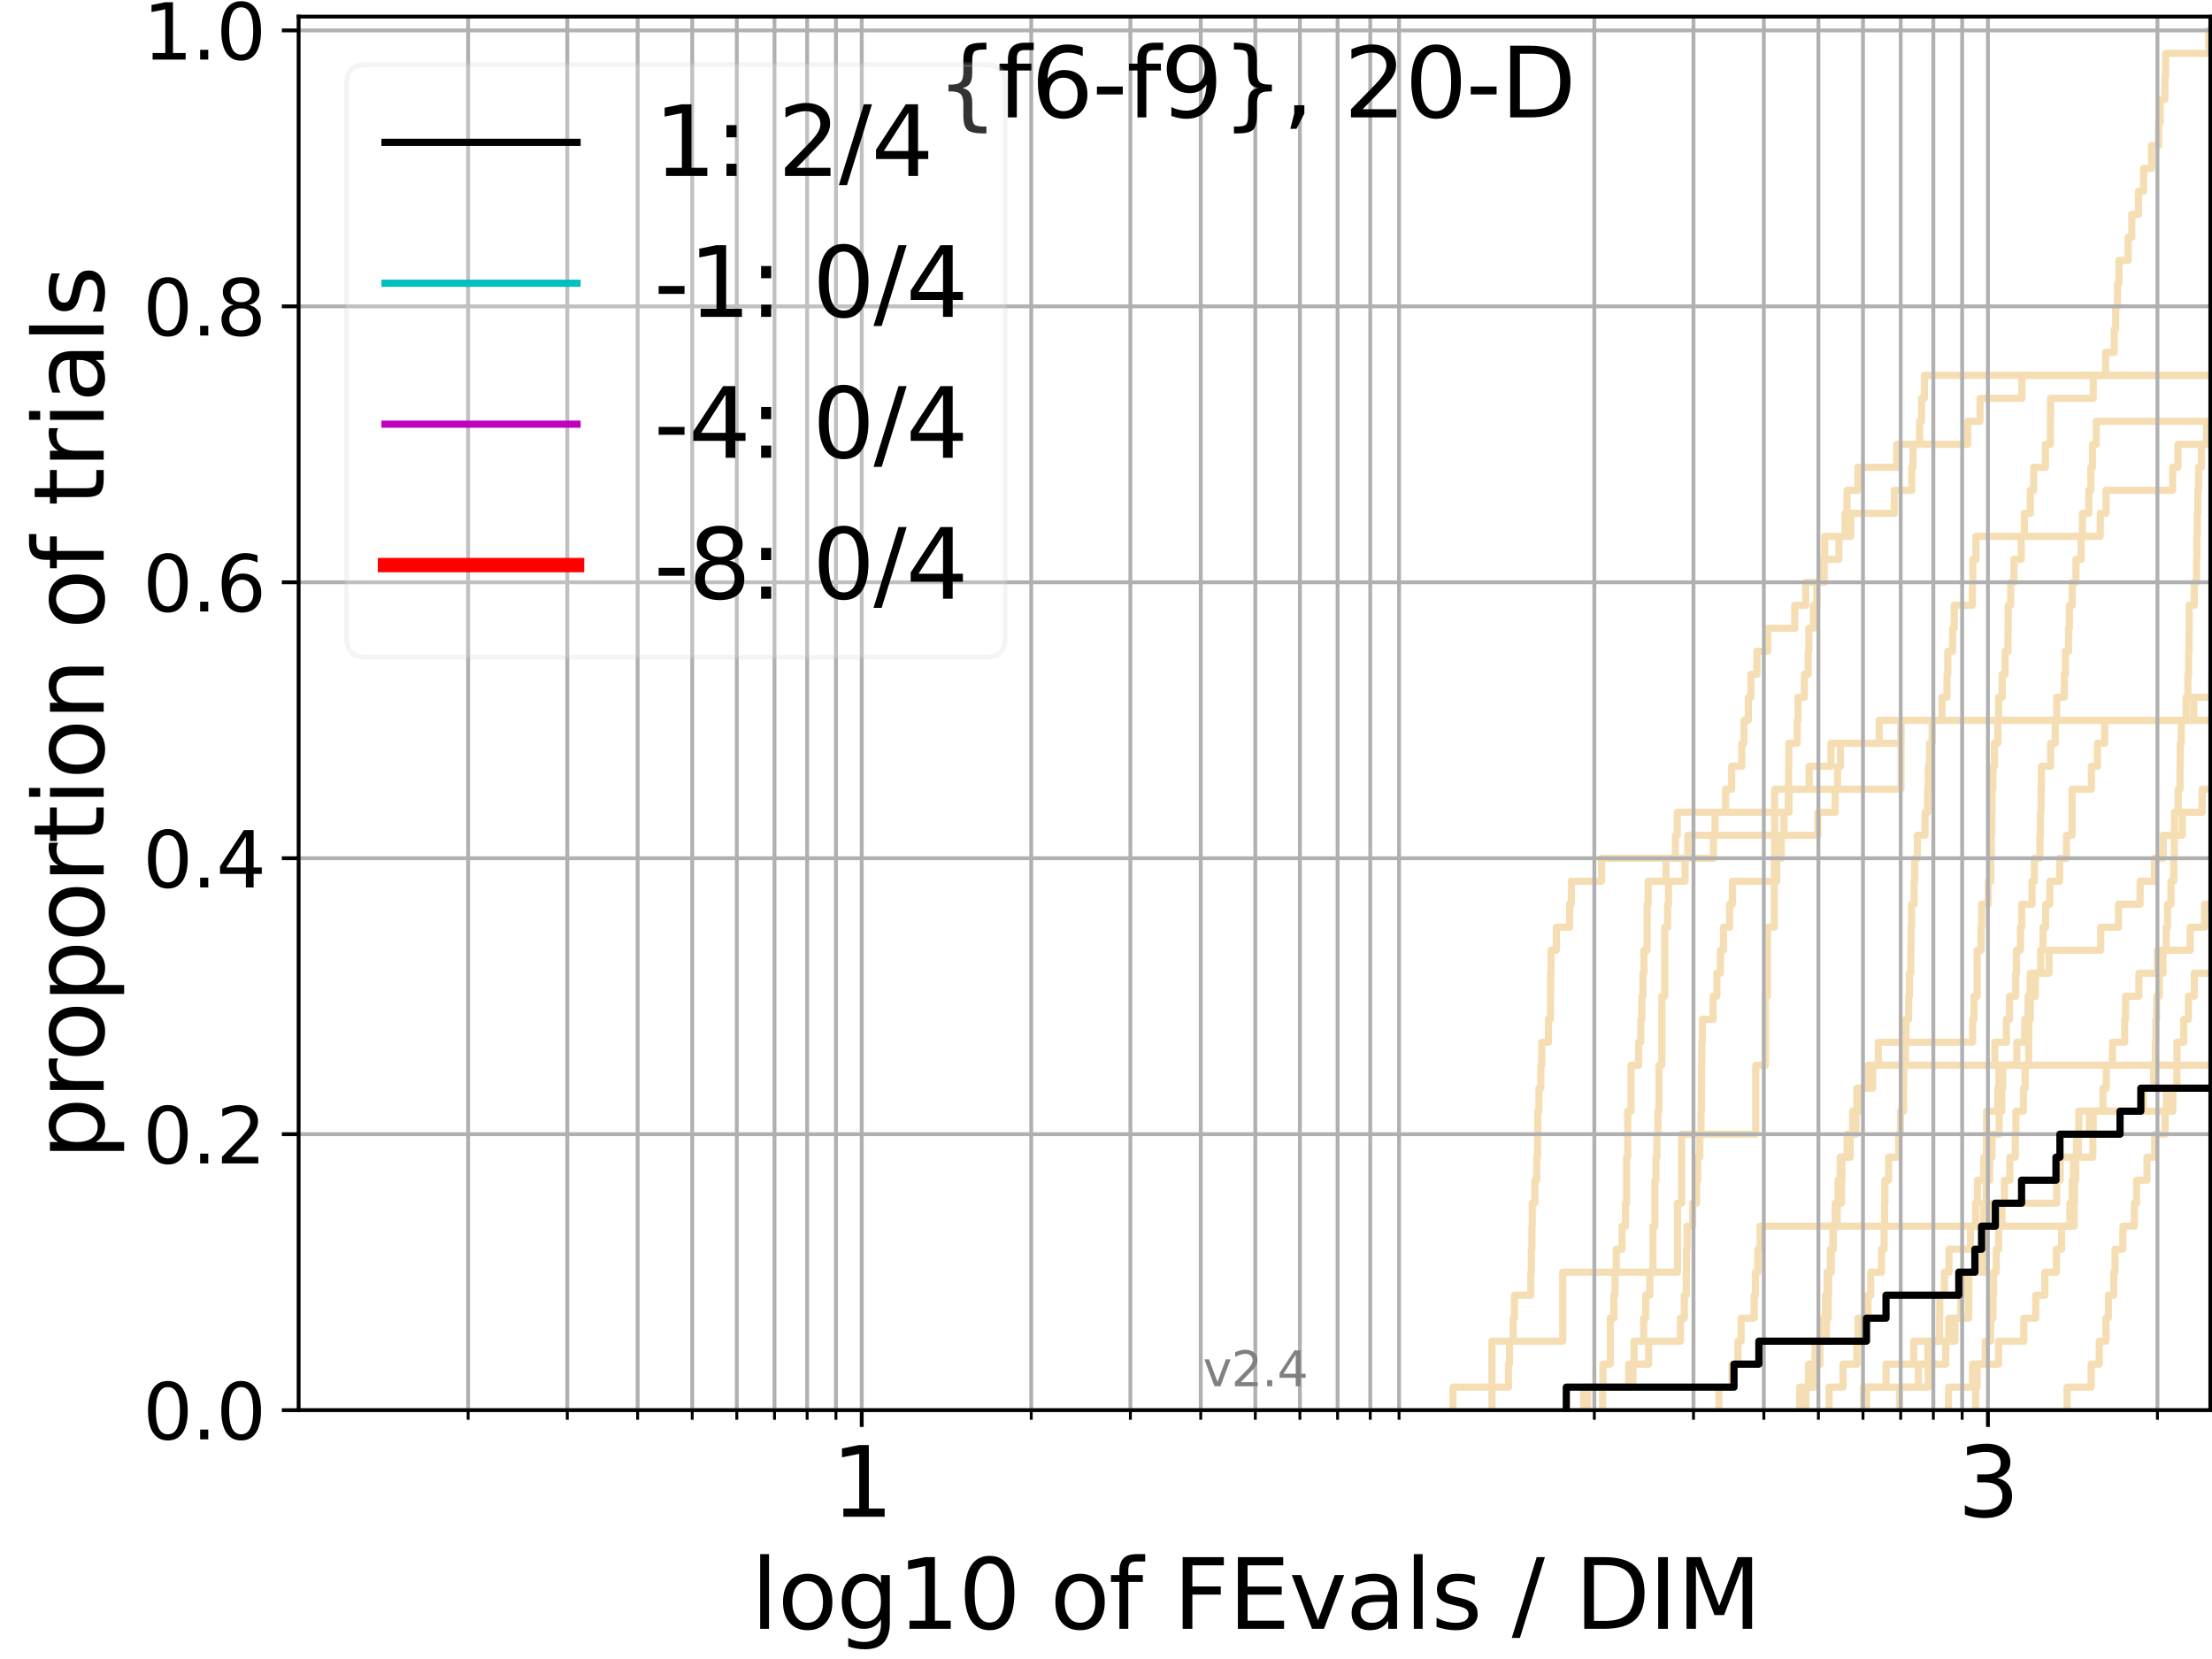 <?xml version="1.0" encoding="utf-8" standalone="no"?>
<!DOCTYPE svg PUBLIC "-//W3C//DTD SVG 1.1//EN"
  "http://www.w3.org/Graphics/SVG/1.1/DTD/svg11.dtd">
<svg height="345.6pt" version="1.1" viewBox="0 0 460.8 345.6" width="460.8pt" xmlns="http://www.w3.org/2000/svg" xmlns:xlink="http://www.w3.org/1999/xlink">
 <defs>
  <style type="text/css">*{stroke-linecap:butt;stroke-linejoin:round;}</style>
 </defs>
 <g id="figure_1">
  <g id="patch_1">
   <path d="M 0 345.6 
L 460.8 345.6 
L 460.8 0 
L 0 0 
z
" style="fill:#ffffff;"/>
  </g>
  <g id="axes_1">
   <g id="patch_2">
    <path d="M 62.208 293.76 
L 460.8 293.76 
L 460.8 3.456 
L 62.208 3.456 
z
" style="fill:#ffffff;"/>
   </g>
   <g id="line2d_1">
    <path clip-path="url(#pd064eb1e6f)" d="M 329.902 293.76 
L 329.902 288.97 
L 333.93 288.97 
L 333.93 284.179 
L 335.456 284.179 
L 335.456 279.389 
L 335.456 279.389 
L 335.456 274.598 
L 336.202 274.598 
L 336.202 269.808 
L 336.448 269.808 
L 336.448 265.017 
L 336.693 265.017 
L 336.693 260.227 
L 337.902 260.227 
L 337.902 255.436 
L 338.613 255.436 
L 338.613 250.646 
L 338.848 250.646 
L 338.848 245.855 
L 338.848 245.855 
L 338.848 241.065 
L 339.082 241.065 
L 339.082 236.274 
L 339.082 236.274 
L 339.082 231.484 
L 339.777 231.484 
L 339.777 226.693 
L 339.777 226.693 
L 339.777 221.903 
L 341.363 221.903 
L 341.363 217.112 
L 341.808 217.112 
L 341.808 212.322 
L 342.028 212.322 
L 342.028 207.531 
L 342.248 207.531 
L 342.248 202.741 
L 342.467 202.741 
L 342.467 197.95 
L 343.118 197.95 
L 343.118 193.16 
L 343.118 193.16 
L 343.118 188.369 
L 343.333 188.369 
L 343.333 183.579 
L 347.057 183.579 
L 347.057 178.788 
L 349.014 178.788 
L 349.014 173.998 
L 349.397 173.998 
L 349.397 169.207 
L 372.694 169.207 
L 372.694 164.417 
L 376.893 164.417 
L 376.893 159.626 
L 381.429 159.626 
L 381.429 154.836 
L 391.476 154.836 
L 391.476 150.045 
L 391.476 150.045 
L 391.476 150.045 
L 460.8 150.045 
" style="fill:none;stroke:#f5deb3;stroke-linecap:square;stroke-width:1.5;"/>
   </g>
   <g id="line2d_2"/>
   <g id="line2d_3">
    <path clip-path="url(#pd064eb1e6f)" d="M 330.721 293.76 
L 330.721 288.97 
L 339.281 288.97 
L 339.281 284.179 
L 343.435 284.179 
L 343.435 279.389 
L 350.073 279.389 
L 350.073 274.598 
L 350.872 274.598 
L 350.872 269.808 
L 351.285 269.808 
L 351.285 265.017 
L 351.32 265.017 
L 351.32 260.227 
L 351.46 260.227 
L 351.46 255.436 
L 352.614 255.436 
L 352.614 250.646 
L 353.442 250.646 
L 353.442 245.855 
L 353.676 245.855 
L 353.676 241.065 
L 354.1 241.065 
L 354.1 236.274 
L 354.364 236.274 
L 354.364 231.484 
L 354.43 231.484 
L 354.43 226.693 
L 354.471 226.693 
L 354.471 221.903 
L 354.512 221.903 
L 354.512 217.112 
L 354.643 217.112 
L 354.643 212.322 
L 356.87 212.322 
L 356.87 207.531 
L 357.655 207.531 
L 357.655 202.741 
L 358.406 202.741 
L 358.406 197.95 
L 359.041 197.95 
L 359.041 193.16 
L 360.309 193.16 
L 360.309 188.369 
L 360.884 188.369 
L 360.884 183.579 
L 370.119 183.579 
L 370.119 178.788 
L 371.065 178.788 
L 371.065 173.998 
L 371.637 173.998 
L 371.637 169.207 
L 372.521 169.207 
L 372.521 164.417 
L 372.607 164.417 
L 372.607 159.626 
L 372.642 159.626 
L 372.642 154.836 
L 374.388 154.836 
L 374.388 150.045 
L 374.56 150.045 
L 374.56 145.255 
L 375.878 145.255 
L 375.878 140.464 
L 376.67 140.464 
L 376.67 135.674 
L 376.813 135.674 
L 376.813 130.883 
L 377.763 130.883 
L 377.763 126.093 
L 378.46 126.093 
L 378.46 121.302 
L 380.021 121.302 
L 380.021 116.512 
L 383.086 116.512 
L 383.086 111.721 
L 385.564 111.721 
L 385.564 106.931 
L 394.622 106.931 
L 394.622 102.14 
L 398.261 102.14 
L 398.261 97.35 
L 398.508 97.35 
L 398.508 92.559 
L 399.884 92.559 
L 399.884 87.769 
L 400.293 87.769 
L 400.293 82.978 
L 400.897 82.978 
L 400.897 78.188 
L 400.897 78.188 
L 400.897 78.188 
L 460.8 78.188 
" style="fill:none;stroke:#f5deb3;stroke-linecap:square;stroke-width:1.5;"/>
   </g>
   <g id="line2d_4">
    <path clip-path="url(#pd064eb1e6f)" d="M 395.712 293.76 
L 395.712 288.97 
L 401.707 288.97 
L 401.707 284.179 
L 405.323 284.179 
L 405.323 279.389 
L 405.954 279.389 
L 405.954 274.598 
L 410.118 274.598 
L 410.118 269.808 
L 410.143 269.808 
L 410.143 265.017 
L 412.273 265.017 
L 412.273 260.227 
L 413.189 260.227 
L 413.189 255.436 
L 413.21 255.436 
L 413.21 250.646 
L 413.76 250.646 
L 413.76 245.855 
L 414.478 245.855 
L 414.478 241.065 
L 414.976 241.065 
L 414.976 236.274 
L 416.467 236.274 
L 416.467 231.484 
L 416.995 231.484 
L 416.995 226.693 
L 417.225 226.693 
L 417.225 221.903 
L 420.134 221.903 
L 420.134 217.112 
L 421.782 217.112 
L 421.782 212.322 
L 422.476 212.322 
L 422.476 207.531 
L 422.935 207.531 
L 422.935 202.741 
L 426.863 202.741 
L 426.863 197.95 
L 437.631 197.95 
L 437.631 193.16 
L 441.325 193.16 
L 441.325 188.369 
L 445.823 188.369 
L 445.823 183.579 
L 448.826 183.579 
L 448.826 178.788 
L 450.661 178.788 
L 450.661 173.998 
L 454.615 173.998 
L 454.615 169.207 
L 458.757 169.207 
L 458.757 164.417 
L 461.8 164.417 
" style="fill:none;stroke:#f5deb3;stroke-linecap:square;stroke-width:1.5;"/>
   </g>
   <g id="line2d_5"/>
   <g id="line2d_6"/>
   <g id="line2d_7">
    <path clip-path="url(#pd064eb1e6f)" d="M 376.179 293.76 
L 376.179 288.97 
L 376.744 288.97 
L 376.744 284.179 
L 379.118 284.179 
L 379.118 279.389 
L 379.847 279.389 
L 379.847 274.598 
L 380.254 274.598 
L 380.254 269.808 
L 380.605 269.808 
L 380.605 265.017 
L 381.497 265.017 
L 381.497 260.227 
L 381.925 260.227 
L 381.925 255.436 
L 382.302 255.436 
L 382.302 250.646 
L 383.631 250.646 
L 383.631 245.855 
L 383.705 245.855 
L 383.705 241.065 
L 384.804 241.065 
L 384.804 236.274 
L 386.628 236.274 
L 386.628 231.484 
L 386.828 231.484 
L 386.828 226.693 
L 389.217 226.693 
L 389.217 221.903 
L 415.559 221.903 
L 415.559 217.112 
L 417.97 217.112 
L 417.97 212.322 
L 418.622 212.322 
L 418.622 207.531 
L 419.919 207.531 
L 419.919 202.741 
L 420.071 202.741 
L 420.071 197.95 
L 420.898 197.95 
L 420.898 193.16 
L 421.16 193.16 
L 421.16 188.369 
L 423.298 188.369 
L 423.298 183.579 
L 423.787 183.579 
L 423.787 178.788 
L 424.949 178.788 
L 424.949 173.998 
L 425.058 173.998 
L 425.058 169.207 
L 425.185 169.207 
L 425.185 164.417 
L 425.257 164.417 
L 425.257 159.626 
L 427.179 159.626 
L 427.179 154.836 
L 428.15 154.836 
L 428.15 150.045 
L 428.453 150.045 
L 428.453 145.255 
L 430.033 145.255 
L 430.033 140.464 
L 430.249 140.464 
L 430.249 135.674 
L 430.924 135.674 
L 430.924 130.883 
L 431.097 130.883 
L 431.097 126.093 
L 431.68 126.093 
L 431.68 121.302 
L 432.466 121.302 
L 432.466 116.512 
L 433.539 116.512 
L 433.539 111.721 
L 433.804 111.721 
L 433.804 106.931 
L 435.13 106.931 
L 435.13 102.14 
L 435.573 102.14 
L 435.573 97.35 
L 435.901 97.35 
L 435.901 92.559 
L 436.683 92.559 
L 436.683 87.769 
L 461.8 87.769 
" style="fill:none;stroke:#f5deb3;stroke-linecap:square;stroke-width:1.5;"/>
   </g>
   <g id="line2d_8">
    <path clip-path="url(#pd064eb1e6f)" style="fill:none;stroke:#f5deb3;stroke-linecap:square;stroke-width:1.5;"/>
   </g>
   <g id="line2d_9">
    <path clip-path="url(#pd064eb1e6f)" d="M 374.913 293.76 
L 374.913 288.97 
L 377.909 288.97 
L 377.909 284.179 
L 378.09 284.179 
L 378.09 279.389 
L 380.482 279.389 
L 380.482 274.598 
L 380.835 274.598 
L 380.835 269.808 
L 380.938 269.808 
L 380.938 265.017 
L 381.298 265.017 
L 381.298 260.227 
L 381.81 260.227 
L 381.81 255.436 
L 382.724 255.436 
L 382.724 250.646 
L 382.912 250.646 
L 382.912 245.855 
L 383.348 245.855 
L 383.348 241.065 
L 385.425 241.065 
L 385.425 236.274 
L 385.941 236.274 
L 385.941 231.484 
L 387.227 231.484 
L 387.227 226.693 
L 390.111 226.693 
L 390.111 221.903 
L 391.285 221.903 
L 391.285 217.112 
L 410.93 217.112 
L 410.93 212.322 
L 411.217 212.322 
L 411.217 207.531 
L 411.897 207.531 
L 411.897 202.741 
L 411.902 202.741 
L 411.902 197.95 
L 412.686 197.95 
L 412.686 193.16 
L 412.804 193.16 
L 412.804 188.369 
L 414.199 188.369 
L 414.199 183.579 
L 414.708 183.579 
L 414.708 178.788 
L 414.811 178.788 
L 414.811 173.998 
L 414.911 173.998 
L 414.911 169.207 
L 414.969 169.207 
L 414.969 164.417 
L 415.159 164.417 
L 415.159 159.626 
L 415.482 159.626 
L 415.482 154.836 
L 416.196 154.836 
L 416.196 150.045 
L 416.358 150.045 
L 416.358 145.255 
L 417.093 145.255 
L 417.093 140.464 
L 417.693 140.464 
L 417.693 135.674 
L 418.302 135.674 
L 418.302 130.883 
L 418.344 130.883 
L 418.344 126.093 
L 418.857 126.093 
L 418.857 121.302 
L 419.547 121.302 
L 419.547 116.512 
L 421.049 116.512 
L 421.049 111.721 
L 421.725 111.721 
L 421.725 106.931 
L 422.95 106.931 
L 422.95 102.14 
L 423.648 102.14 
L 423.648 97.35 
L 426.098 97.35 
L 426.098 92.559 
L 427.124 92.559 
L 427.124 87.769 
L 427.172 87.769 
L 427.172 82.978 
L 436.059 82.978 
L 436.059 78.188 
L 438.629 78.188 
L 438.629 73.397 
L 440.439 73.397 
L 440.439 68.607 
L 440.734 68.607 
L 440.734 63.816 
L 441.121 63.816 
L 441.121 59.026 
L 441.423 59.026 
L 441.423 54.235 
L 443.33 54.235 
L 443.33 49.445 
L 444.093 49.445 
L 444.093 44.654 
L 445.485 44.654 
L 445.485 39.864 
L 446.557 39.864 
L 446.557 35.073 
L 448.197 35.073 
L 448.197 30.283 
L 449.685 30.283 
L 449.685 25.492 
L 450.023 25.492 
L 450.023 20.702 
L 450.997 20.702 
L 450.997 15.911 
L 451.14 15.911 
L 451.14 11.121 
L 460.135 11.121 
L 460.135 6.33 
L 460.135 6.33 
L 460.135 6.33 
L 460.8 6.33 
" style="fill:none;stroke:#f5deb3;stroke-linecap:square;stroke-width:1.5;"/>
   </g>
   <g id="line2d_10">
    <path clip-path="url(#pd064eb1e6f)" style="fill:none;stroke:#f5deb3;stroke-linecap:square;stroke-width:1.5;"/>
   </g>
   <g id="line2d_11">
    <path clip-path="url(#pd064eb1e6f)" d="M 388.842 293.76 
L 388.842 288.97 
L 392.905 288.97 
L 392.905 284.179 
L 398.653 284.179 
L 398.653 279.389 
L 407.253 279.389 
L 407.253 274.598 
L 408.491 274.598 
L 408.491 269.808 
L 409.136 269.808 
L 409.136 265.017 
L 413.484 265.017 
L 413.484 260.227 
L 413.551 260.227 
L 413.551 255.436 
L 414.27 255.436 
L 414.27 250.646 
L 428.451 250.646 
L 428.451 245.855 
L 429.172 245.855 
L 429.172 241.065 
L 432.945 241.065 
L 432.945 236.274 
L 435.275 236.274 
L 435.275 231.484 
L 452.649 231.484 
L 452.649 226.693 
L 461.8 226.693 
" style="fill:none;stroke:#f5deb3;stroke-linecap:square;stroke-width:1.5;"/>
   </g>
   <g id="line2d_12">
    <path clip-path="url(#pd064eb1e6f)" d="M 333.856 293.76 
L 333.856 288.97 
L 340.17 288.97 
L 340.17 284.179 
L 340.398 284.179 
L 340.398 279.389 
L 342.404 279.389 
L 342.404 274.598 
L 342.84 274.598 
L 342.84 269.808 
L 343.699 269.808 
L 343.699 265.017 
L 344.335 265.017 
L 344.335 260.227 
L 344.335 260.227 
L 344.335 255.436 
L 344.754 255.436 
L 344.754 250.646 
L 344.754 250.646 
L 344.754 245.855 
L 344.962 245.855 
L 344.962 241.065 
L 345.17 241.065 
L 345.17 236.274 
L 345.376 236.274 
L 345.376 231.484 
L 345.582 231.484 
L 345.582 226.693 
L 345.582 226.693 
L 345.582 221.903 
L 346.195 221.903 
L 346.195 217.112 
L 346.195 217.112 
L 346.195 212.322 
L 346.195 212.322 
L 346.195 207.531 
L 346.8 207.531 
L 346.8 202.741 
L 346.8 202.741 
L 346.8 197.95 
L 346.8 197.95 
L 346.8 193.16 
L 347.398 193.16 
L 347.398 188.369 
L 347.596 188.369 
L 347.596 183.579 
L 351.031 183.579 
L 351.031 178.788 
L 356.948 178.788 
L 356.948 173.998 
L 378.686 173.998 
L 378.686 169.207 
L 382.307 169.207 
L 382.307 164.417 
L 382.804 164.417 
L 382.804 159.626 
L 383.394 159.626 
L 383.394 154.836 
L 395.979 154.836 
L 395.979 150.045 
L 395.979 150.045 
L 395.979 150.045 
L 460.8 150.045 
" style="fill:none;stroke:#f5deb3;stroke-linecap:square;stroke-width:1.5;"/>
   </g>
   <g id="line2d_13"/>
   <g id="line2d_14"/>
   <g id="line2d_15"/>
   <g id="line2d_16">
    <path clip-path="url(#pd064eb1e6f)" style="fill:none;stroke:#f5deb3;stroke-linecap:square;stroke-width:1.5;"/>
   </g>
   <g id="line2d_17">
    <path clip-path="url(#pd064eb1e6f)" style="fill:none;stroke:#f5deb3;stroke-linecap:square;stroke-width:1.5;"/>
   </g>
   <g id="line2d_18">
    <path clip-path="url(#pd064eb1e6f)" d="M 302.68 293.76 
L 302.68 288.97 
L 314.248 288.97 
L 314.248 284.179 
L 314.446 284.179 
L 314.446 279.389 
L 315.215 279.389 
L 315.215 274.598 
L 315.499 274.598 
L 315.499 269.808 
L 318.896 269.808 
L 318.896 265.017 
L 319.011 265.017 
L 319.011 260.227 
L 319.126 260.227 
L 319.126 255.436 
L 319.192 255.436 
L 319.192 250.646 
L 319.731 250.646 
L 319.731 245.855 
L 320.135 245.855 
L 320.135 241.065 
L 320.296 241.065 
L 320.296 236.274 
L 320.345 236.274 
L 320.345 231.484 
L 320.585 231.484 
L 320.585 226.693 
L 320.983 226.693 
L 320.983 221.903 
L 321.172 221.903 
L 321.172 217.112 
L 322.574 217.112 
L 322.574 212.322 
L 323.003 212.322 
L 323.003 207.531 
L 323.033 207.531 
L 323.033 202.741 
L 323.109 202.741 
L 323.109 197.95 
L 324.207 197.95 
L 324.207 193.16 
L 326.986 193.16 
L 326.986 188.369 
L 327.337 188.369 
L 327.337 183.579 
L 333.634 183.579 
L 333.634 178.788 
L 351.599 178.788 
L 351.599 173.998 
L 357.276 173.998 
L 357.276 169.207 
L 359.474 169.207 
L 359.474 164.417 
L 360.739 164.417 
L 360.739 159.626 
L 362.845 159.626 
L 362.845 154.836 
L 363.31 154.836 
L 363.31 150.045 
L 364.207 150.045 
L 364.207 145.255 
L 364.746 145.255 
L 364.746 140.464 
L 365.993 140.464 
L 365.993 135.674 
L 368.268 135.674 
L 368.268 130.883 
L 373.88 130.883 
L 373.88 126.093 
L 376.168 126.093 
L 376.168 121.302 
L 379.556 121.302 
L 379.556 116.512 
L 380.116 116.512 
L 380.116 111.721 
L 384.344 111.721 
L 384.344 106.931 
L 384.763 106.931 
L 384.763 102.14 
L 387.032 102.14 
L 387.032 97.35 
L 395.135 97.35 
L 395.135 92.559 
L 409.922 92.559 
L 409.922 87.769 
L 412.474 87.769 
L 412.474 82.978 
L 421.209 82.978 
L 421.209 78.188 
L 421.209 78.188 
L 421.209 78.188 
L 460.8 78.188 
" style="fill:none;stroke:#f5deb3;stroke-linecap:square;stroke-width:1.5;"/>
   </g>
   <g id="line2d_19"/>
   <g id="line2d_20">
    <path clip-path="url(#pd064eb1e6f)" d="M 405.906 293.76 
L 405.906 288.97 
L 410.9 288.97 
L 410.9 284.179 
L 416.343 284.179 
L 416.343 279.389 
L 421.591 279.389 
L 421.591 274.598 
L 424.077 274.598 
L 424.077 269.808 
L 425.977 269.808 
L 425.977 265.017 
L 428.399 265.017 
L 428.399 260.227 
L 429.48 260.227 
L 429.48 255.436 
L 431.198 255.436 
L 431.198 250.646 
L 431.671 250.646 
L 431.671 245.855 
L 431.948 245.855 
L 431.948 241.065 
L 435.984 241.065 
L 435.984 236.274 
L 436.052 236.274 
L 436.052 231.484 
L 438.078 231.484 
L 438.078 226.693 
L 438.785 226.693 
L 438.785 221.903 
L 440.065 221.903 
L 440.065 217.112 
L 442.608 217.112 
L 442.608 212.322 
L 442.792 212.322 
L 442.792 207.531 
L 445.573 207.531 
L 445.573 202.741 
L 449.414 202.741 
L 449.414 197.95 
L 456.246 197.95 
L 456.246 193.16 
L 459.252 193.16 
L 459.252 188.369 
L 461.8 188.369 
" style="fill:none;stroke:#f5deb3;stroke-linecap:square;stroke-width:1.5;"/>
   </g>
   <g id="line2d_21"/>
   <g id="line2d_22">
    <path clip-path="url(#pd064eb1e6f)" d="M 411.577 293.76 
L 411.577 288.97 
L 411.884 288.97 
L 411.884 284.179 
L 413.554 284.179 
L 413.554 279.389 
L 414.685 279.389 
L 414.685 274.598 
L 415.184 274.598 
L 415.184 269.808 
L 415.293 269.808 
L 415.293 265.017 
L 415.86 265.017 
L 415.86 260.227 
L 416.353 260.227 
L 416.353 255.436 
L 417.052 255.436 
L 417.052 250.646 
L 417.56 250.646 
L 417.56 245.855 
L 418.681 245.855 
L 418.681 241.065 
L 419.823 241.065 
L 419.823 236.274 
L 419.944 236.274 
L 419.944 231.484 
L 421.516 231.484 
L 421.516 226.693 
L 421.889 226.693 
L 421.889 221.903 
L 422.606 221.903 
L 422.606 217.112 
L 422.643 217.112 
L 422.643 212.322 
L 422.963 212.322 
L 422.963 207.531 
L 424.014 207.531 
L 424.014 202.741 
L 425.105 202.741 
L 425.105 197.95 
L 425.606 197.95 
L 425.606 193.16 
L 426.146 193.16 
L 426.146 188.369 
L 427.012 188.369 
L 427.012 183.579 
L 429.066 183.579 
L 429.066 178.788 
L 430.488 178.788 
L 430.488 173.998 
L 431.653 173.998 
L 431.653 169.207 
L 431.658 169.207 
L 431.658 164.417 
L 435.673 164.417 
L 435.673 159.626 
L 436.916 159.626 
L 436.916 154.836 
L 438.438 154.836 
L 438.438 150.045 
L 456.993 150.045 
L 456.993 145.255 
L 460.749 145.255 
L 460.749 140.464 
L 461.8 140.464 
" style="fill:none;stroke:#f5deb3;stroke-linecap:square;stroke-width:1.5;"/>
   </g>
   <g id="line2d_23">
    <path clip-path="url(#pd064eb1e6f)" style="fill:none;stroke:#f5deb3;stroke-linecap:square;stroke-width:1.5;"/>
   </g>
   <g id="line2d_24">
    <path clip-path="url(#pd064eb1e6f)" d="M 388.215 293.76 
L 388.215 288.97 
L 399.613 288.97 
L 399.613 284.179 
L 401.622 284.179 
L 401.622 279.389 
L 404.041 279.389 
L 404.041 274.598 
L 404.088 274.598 
L 404.088 269.808 
L 405.046 269.808 
L 405.046 265.017 
L 406.011 265.017 
L 406.011 260.227 
L 410.47 260.227 
L 410.47 255.436 
L 411.558 255.436 
L 411.558 250.646 
L 411.945 250.646 
L 411.945 245.855 
L 413.265 245.855 
L 413.265 241.065 
L 413.819 241.065 
L 413.819 236.274 
L 413.839 236.274 
L 413.839 231.484 
L 416.196 231.484 
L 416.196 226.693 
L 416.414 226.693 
L 416.414 221.903 
L 461.8 221.903 
" style="fill:none;stroke:#f5deb3;stroke-linecap:square;stroke-width:1.5;"/>
   </g>
   <g id="line2d_25">
    <path clip-path="url(#pd064eb1e6f)" style="fill:none;stroke:#f5deb3;stroke-linecap:square;stroke-width:1.5;"/>
   </g>
   <g id="line2d_26">
    <path clip-path="url(#pd064eb1e6f)" d="M 430.617 293.76 
L 430.617 288.97 
L 435.617 288.97 
L 435.617 284.179 
L 437.318 284.179 
L 437.318 279.389 
L 438.711 279.389 
L 438.711 274.598 
L 439.215 274.598 
L 439.215 269.808 
L 440.334 269.808 
L 440.334 265.017 
L 440.588 265.017 
L 440.588 260.227 
L 442.241 260.227 
L 442.241 255.436 
L 444.626 255.436 
L 444.626 250.646 
L 445.094 250.646 
L 445.094 245.855 
L 447.265 245.855 
L 447.265 241.065 
L 448.865 241.065 
L 448.865 236.274 
L 451.029 236.274 
L 451.029 231.484 
L 451.298 231.484 
L 451.298 226.693 
L 453.487 226.693 
L 453.487 221.903 
L 453.508 221.903 
L 453.508 217.112 
L 454.914 217.112 
L 454.914 212.322 
L 455.891 212.322 
L 455.891 207.531 
L 457.112 207.531 
L 457.112 202.741 
L 461.428 202.741 
L 461.428 197.95 
L 461.8 197.95 
" style="fill:none;stroke:#f5deb3;stroke-linecap:square;stroke-width:1.5;"/>
   </g>
   <g id="line2d_27">
    <path clip-path="url(#pd064eb1e6f)" d="M 381.041 293.76 
L 381.041 288.97 
L 383.941 288.97 
L 383.941 284.179 
L 386.82 284.179 
L 386.82 279.389 
L 387.045 279.389 
L 387.045 274.598 
L 389.143 274.598 
L 389.143 269.808 
L 389.697 269.808 
L 389.697 265.017 
L 391.954 265.017 
L 391.954 260.227 
L 392.506 260.227 
L 392.506 255.436 
L 392.588 255.436 
L 392.588 250.646 
L 392.65 250.646 
L 392.65 245.855 
L 393.428 245.855 
L 393.428 241.065 
L 395.533 241.065 
L 395.533 236.274 
L 395.909 236.274 
L 395.909 231.484 
L 396.561 231.484 
L 396.561 226.693 
L 396.568 226.693 
L 396.568 221.903 
L 396.915 221.903 
L 396.915 217.112 
L 397.054 217.112 
L 397.054 212.322 
L 397.607 212.322 
L 397.607 207.531 
L 397.765 207.531 
L 397.765 202.741 
L 398.059 202.741 
L 398.059 197.95 
L 398.108 197.95 
L 398.108 193.16 
L 398.209 193.16 
L 398.209 188.369 
L 398.732 188.369 
L 398.732 183.579 
L 398.877 183.579 
L 398.877 178.788 
L 399.427 178.788 
L 399.427 173.998 
L 401.026 173.998 
L 401.026 169.207 
L 401.57 169.207 
L 401.57 164.417 
L 401.697 164.417 
L 401.697 159.626 
L 401.96 159.626 
L 401.96 154.836 
L 402.497 154.836 
L 402.497 150.045 
L 404.56 150.045 
L 404.56 145.255 
L 405.6 145.255 
L 405.6 140.464 
L 405.757 140.464 
L 405.757 135.674 
L 406.767 135.674 
L 406.767 130.883 
L 407.104 130.883 
L 407.104 126.093 
L 410.884 126.093 
L 410.884 121.302 
L 410.973 121.302 
L 410.973 116.512 
L 411.622 116.512 
L 411.622 111.721 
L 437.523 111.721 
L 437.523 106.931 
L 438.73 106.931 
L 438.73 102.14 
L 452.601 102.14 
L 452.601 97.35 
L 453.702 97.35 
L 453.702 92.559 
L 459.667 92.559 
L 459.667 87.769 
L 461.8 87.769 
" style="fill:none;stroke:#f5deb3;stroke-linecap:square;stroke-width:1.5;"/>
   </g>
   <g id="line2d_28">
    <path clip-path="url(#pd064eb1e6f)" d="M 358.101 293.76 
L 358.101 288.97 
L 360.805 288.97 
L 360.805 284.179 
L 362.058 284.179 
L 362.058 279.389 
L 362.698 279.389 
L 362.698 274.598 
L 365.433 274.598 
L 365.433 269.808 
L 365.698 269.808 
L 365.698 265.017 
L 366.189 265.017 
L 366.189 260.227 
L 366.657 260.227 
L 366.657 255.436 
L 432.09 255.436 
L 432.09 250.646 
L 432.167 250.646 
L 432.167 245.855 
L 432.409 245.855 
L 432.409 241.065 
L 432.566 241.065 
L 432.566 236.274 
L 433.051 236.274 
L 433.051 231.484 
L 446.473 231.484 
L 446.473 226.693 
L 448.64 226.693 
L 448.64 221.903 
L 448.998 221.903 
L 448.998 217.112 
L 449.106 217.112 
L 449.106 212.322 
L 449.269 212.322 
L 449.269 207.531 
L 449.818 207.531 
L 449.818 202.741 
L 450.607 202.741 
L 450.607 197.95 
L 451.26 197.95 
L 451.26 193.16 
L 451.538 193.16 
L 451.538 188.369 
L 452.25 188.369 
L 452.25 183.579 
L 452.834 183.579 
L 452.834 178.788 
L 452.94 178.788 
L 452.94 173.998 
L 452.985 173.998 
L 452.985 169.207 
L 453.758 169.207 
L 453.758 164.417 
L 454.132 164.417 
L 454.132 159.626 
L 454.183 159.626 
L 454.183 154.836 
L 454.402 154.836 
L 454.402 150.045 
L 455.411 150.045 
L 455.411 145.255 
L 455.777 145.255 
L 455.777 140.464 
L 455.928 140.464 
L 455.928 135.674 
L 456.016 135.674 
L 456.016 130.883 
L 456.05 130.883 
L 456.05 126.093 
L 457.109 126.093 
L 457.109 121.302 
L 457.575 121.302 
L 457.575 116.512 
L 457.65 116.512 
L 457.65 111.721 
L 457.728 111.721 
L 457.728 106.931 
L 457.854 106.931 
L 457.854 102.14 
L 457.995 102.14 
L 457.995 97.35 
L 458.575 97.35 
L 458.575 92.559 
L 460.586 92.559 
L 460.586 87.769 
L 461.8 87.769 
" style="fill:none;stroke:#f5deb3;stroke-linecap:square;stroke-width:1.5;"/>
   </g>
   <g id="line2d_29">
    <path clip-path="url(#pd064eb1e6f)" d="M 310.805 293.76 
L 310.805 288.97 
L 310.805 288.97 
L 310.805 284.179 
L 310.805 284.179 
L 310.805 279.389 
L 325.543 279.389 
L 325.543 274.598 
L 325.543 274.598 
L 325.543 269.808 
L 325.543 269.808 
L 325.543 265.017 
L 349.451 265.017 
L 349.451 260.227 
L 349.451 260.227 
L 349.451 255.436 
L 349.451 255.436 
L 349.451 250.646 
L 350.314 250.646 
L 350.314 245.855 
L 350.314 245.855 
L 350.314 241.065 
L 350.314 241.065 
L 350.314 236.274 
L 365.75 236.274 
L 365.75 231.484 
L 365.75 231.484 
L 365.75 226.693 
L 365.75 226.693 
L 365.75 221.903 
L 367.77 221.903 
L 367.77 217.112 
L 367.77 217.112 
L 367.77 212.322 
L 367.77 212.322 
L 367.77 207.531 
L 368.199 207.531 
L 368.199 202.741 
L 368.199 202.741 
L 368.199 197.95 
L 368.199 197.95 
L 368.199 193.16 
L 369.628 193.16 
L 369.628 188.369 
L 369.628 188.369 
L 369.628 183.579 
L 369.628 183.579 
L 369.628 178.788 
L 369.701 178.788 
L 369.701 173.998 
L 369.701 173.998 
L 369.701 169.207 
L 369.701 169.207 
L 369.701 164.417 
L 396.004 164.417 
L 396.004 159.626 
L 396.004 159.626 
L 396.004 154.836 
L 396.004 154.836 
L 396.004 150.045 
L 396.004 150.045 
L 396.004 150.045 
L 460.8 150.045 
" style="fill:none;stroke:#f5deb3;stroke-linecap:square;stroke-width:1.5;"/>
   </g>
   <g id="line2d_30"/>
   <g id="matplotlib.axis_1">
    <g id="xtick_1">
     <g id="line2d_31">
      <path clip-path="url(#pd064eb1e6f)" d="M 179.512 293.76 
L 179.512 3.456 
" style="fill:none;stroke:#b0b0b0;stroke-linecap:square;stroke-width:0.8;"/>
     </g>
     <g id="line2d_32">
      <defs>
       <path d="M 0 0 
L 0 3.5 
" id="mc6aeddc0b9" style="stroke:#000000;stroke-width:0.8;"/>
      </defs>
      <g>
       <use style="stroke:#000000;stroke-width:0.8;" x="179.512" xlink:href="#mc6aeddc0b9" y="293.76"/>
      </g>
     </g>
     <g id="text_1">
      <!-- 1 -->
      <g transform="translate(173.15 315.957)scale(0.2 -0.2)">
       <defs>
        <path d="M 794 531 
L 1825 531 
L 1825 4091 
L 703 3866 
L 703 4441 
L 1819 4666 
L 2450 4666 
L 2450 531 
L 3481 531 
L 3481 0 
L 794 0 
L 794 531 
z
" id="DejaVuSans-31" transform="scale(0.016)"/>
       </defs>
       <use xlink:href="#DejaVuSans-31"/>
      </g>
     </g>
    </g>
    <g id="xtick_2">
     <g id="line2d_33">
      <path clip-path="url(#pd064eb1e6f)" d="M 414.12 293.76 
L 414.12 3.456 
" style="fill:none;stroke:#b0b0b0;stroke-linecap:square;stroke-width:0.8;"/>
     </g>
     <g id="line2d_34">
      <g>
       <use style="stroke:#000000;stroke-width:0.8;" x="414.12" xlink:href="#mc6aeddc0b9" y="293.76"/>
      </g>
     </g>
     <g id="text_2">
      <!-- 3 -->
      <g transform="translate(407.758 315.957)scale(0.2 -0.2)">
       <defs>
        <path d="M 2597 2516 
Q 3050 2419 3304 2112 
Q 3559 1806 3559 1356 
Q 3559 666 3084 287 
Q 2609 -91 1734 -91 
Q 1441 -91 1130 -33 
Q 819 25 488 141 
L 488 750 
Q 750 597 1062 519 
Q 1375 441 1716 441 
Q 2309 441 2620 675 
Q 2931 909 2931 1356 
Q 2931 1769 2642 2001 
Q 2353 2234 1838 2234 
L 1294 2234 
L 1294 2753 
L 1863 2753 
Q 2328 2753 2575 2939 
Q 2822 3125 2822 3475 
Q 2822 3834 2567 4026 
Q 2313 4219 1838 4219 
Q 1578 4219 1281 4162 
Q 984 4106 628 3988 
L 628 4550 
Q 988 4650 1302 4700 
Q 1616 4750 1894 4750 
Q 2613 4750 3031 4423 
Q 3450 4097 3450 3541 
Q 3450 3153 3228 2886 
Q 3006 2619 2597 2516 
z
" id="DejaVuSans-33" transform="scale(0.016)"/>
       </defs>
       <use xlink:href="#DejaVuSans-33"/>
      </g>
     </g>
    </g>
    <g id="xtick_3">
     <g id="line2d_35">
      <path clip-path="url(#pd064eb1e6f)" d="M 97.52 293.76 
L 97.52 3.456 
" style="fill:none;stroke:#b0b0b0;stroke-linecap:square;stroke-width:0.8;"/>
     </g>
     <g id="line2d_36">
      <defs>
       <path d="M 0 0 
L 0 2 
" id="m2c333bb678" style="stroke:#000000;stroke-width:0.6;"/>
      </defs>
      <g>
       <use style="stroke:#000000;stroke-width:0.6;" x="97.52" xlink:href="#m2c333bb678" y="293.76"/>
      </g>
     </g>
    </g>
    <g id="xtick_4">
     <g id="line2d_37">
      <path clip-path="url(#pd064eb1e6f)" d="M 118.176 293.76 
L 118.176 3.456 
" style="fill:none;stroke:#b0b0b0;stroke-linecap:square;stroke-width:0.8;"/>
     </g>
     <g id="line2d_38">
      <g>
       <use style="stroke:#000000;stroke-width:0.6;" x="118.176" xlink:href="#m2c333bb678" y="293.76"/>
      </g>
     </g>
    </g>
    <g id="xtick_5">
     <g id="line2d_39">
      <path clip-path="url(#pd064eb1e6f)" d="M 132.832 293.76 
L 132.832 3.456 
" style="fill:none;stroke:#b0b0b0;stroke-linecap:square;stroke-width:0.8;"/>
     </g>
     <g id="line2d_40">
      <g>
       <use style="stroke:#000000;stroke-width:0.6;" x="132.832" xlink:href="#m2c333bb678" y="293.76"/>
      </g>
     </g>
    </g>
    <g id="xtick_6">
     <g id="line2d_41">
      <path clip-path="url(#pd064eb1e6f)" d="M 144.2 293.76 
L 144.2 3.456 
" style="fill:none;stroke:#b0b0b0;stroke-linecap:square;stroke-width:0.8;"/>
     </g>
     <g id="line2d_42">
      <g>
       <use style="stroke:#000000;stroke-width:0.6;" x="144.2" xlink:href="#m2c333bb678" y="293.76"/>
      </g>
     </g>
    </g>
    <g id="xtick_7">
     <g id="line2d_43">
      <path clip-path="url(#pd064eb1e6f)" d="M 153.488 293.76 
L 153.488 3.456 
" style="fill:none;stroke:#b0b0b0;stroke-linecap:square;stroke-width:0.8;"/>
     </g>
     <g id="line2d_44">
      <g>
       <use style="stroke:#000000;stroke-width:0.6;" x="153.488" xlink:href="#m2c333bb678" y="293.76"/>
      </g>
     </g>
    </g>
    <g id="xtick_8">
     <g id="line2d_45">
      <path clip-path="url(#pd064eb1e6f)" d="M 161.341 293.76 
L 161.341 3.456 
" style="fill:none;stroke:#b0b0b0;stroke-linecap:square;stroke-width:0.8;"/>
     </g>
     <g id="line2d_46">
      <g>
       <use style="stroke:#000000;stroke-width:0.6;" x="161.341" xlink:href="#m2c333bb678" y="293.76"/>
      </g>
     </g>
    </g>
    <g id="xtick_9">
     <g id="line2d_47">
      <path clip-path="url(#pd064eb1e6f)" d="M 168.144 293.76 
L 168.144 3.456 
" style="fill:none;stroke:#b0b0b0;stroke-linecap:square;stroke-width:0.8;"/>
     </g>
     <g id="line2d_48">
      <g>
       <use style="stroke:#000000;stroke-width:0.6;" x="168.144" xlink:href="#m2c333bb678" y="293.76"/>
      </g>
     </g>
    </g>
    <g id="xtick_10">
     <g id="line2d_49">
      <path clip-path="url(#pd064eb1e6f)" d="M 174.144 293.76 
L 174.144 3.456 
" style="fill:none;stroke:#b0b0b0;stroke-linecap:square;stroke-width:0.8;"/>
     </g>
     <g id="line2d_50">
      <g>
       <use style="stroke:#000000;stroke-width:0.6;" x="174.144" xlink:href="#m2c333bb678" y="293.76"/>
      </g>
     </g>
    </g>
    <g id="xtick_11">
     <g id="line2d_51">
      <path clip-path="url(#pd064eb1e6f)" d="M 214.824 293.76 
L 214.824 3.456 
" style="fill:none;stroke:#b0b0b0;stroke-linecap:square;stroke-width:0.8;"/>
     </g>
     <g id="line2d_52">
      <g>
       <use style="stroke:#000000;stroke-width:0.6;" x="214.824" xlink:href="#m2c333bb678" y="293.76"/>
      </g>
     </g>
    </g>
    <g id="xtick_12">
     <g id="line2d_53">
      <path clip-path="url(#pd064eb1e6f)" d="M 235.48 293.76 
L 235.48 3.456 
" style="fill:none;stroke:#b0b0b0;stroke-linecap:square;stroke-width:0.8;"/>
     </g>
     <g id="line2d_54">
      <g>
       <use style="stroke:#000000;stroke-width:0.6;" x="235.48" xlink:href="#m2c333bb678" y="293.76"/>
      </g>
     </g>
    </g>
    <g id="xtick_13">
     <g id="line2d_55">
      <path clip-path="url(#pd064eb1e6f)" d="M 250.136 293.76 
L 250.136 3.456 
" style="fill:none;stroke:#b0b0b0;stroke-linecap:square;stroke-width:0.8;"/>
     </g>
     <g id="line2d_56">
      <g>
       <use style="stroke:#000000;stroke-width:0.6;" x="250.136" xlink:href="#m2c333bb678" y="293.76"/>
      </g>
     </g>
    </g>
    <g id="xtick_14">
     <g id="line2d_57">
      <path clip-path="url(#pd064eb1e6f)" d="M 261.504 293.76 
L 261.504 3.456 
" style="fill:none;stroke:#b0b0b0;stroke-linecap:square;stroke-width:0.8;"/>
     </g>
     <g id="line2d_58">
      <g>
       <use style="stroke:#000000;stroke-width:0.6;" x="261.504" xlink:href="#m2c333bb678" y="293.76"/>
      </g>
     </g>
    </g>
    <g id="xtick_15">
     <g id="line2d_59">
      <path clip-path="url(#pd064eb1e6f)" d="M 270.792 293.76 
L 270.792 3.456 
" style="fill:none;stroke:#b0b0b0;stroke-linecap:square;stroke-width:0.8;"/>
     </g>
     <g id="line2d_60">
      <g>
       <use style="stroke:#000000;stroke-width:0.6;" x="270.792" xlink:href="#m2c333bb678" y="293.76"/>
      </g>
     </g>
    </g>
    <g id="xtick_16">
     <g id="line2d_61">
      <path clip-path="url(#pd064eb1e6f)" d="M 278.645 293.76 
L 278.645 3.456 
" style="fill:none;stroke:#b0b0b0;stroke-linecap:square;stroke-width:0.8;"/>
     </g>
     <g id="line2d_62">
      <g>
       <use style="stroke:#000000;stroke-width:0.6;" x="278.645" xlink:href="#m2c333bb678" y="293.76"/>
      </g>
     </g>
    </g>
    <g id="xtick_17">
     <g id="line2d_63">
      <path clip-path="url(#pd064eb1e6f)" d="M 285.448 293.76 
L 285.448 3.456 
" style="fill:none;stroke:#b0b0b0;stroke-linecap:square;stroke-width:0.8;"/>
     </g>
     <g id="line2d_64">
      <g>
       <use style="stroke:#000000;stroke-width:0.6;" x="285.448" xlink:href="#m2c333bb678" y="293.76"/>
      </g>
     </g>
    </g>
    <g id="xtick_18">
     <g id="line2d_65">
      <path clip-path="url(#pd064eb1e6f)" d="M 291.448 293.76 
L 291.448 3.456 
" style="fill:none;stroke:#b0b0b0;stroke-linecap:square;stroke-width:0.8;"/>
     </g>
     <g id="line2d_66">
      <g>
       <use style="stroke:#000000;stroke-width:0.6;" x="291.448" xlink:href="#m2c333bb678" y="293.76"/>
      </g>
     </g>
    </g>
    <g id="xtick_19">
     <g id="line2d_67">
      <path clip-path="url(#pd064eb1e6f)" d="M 332.128 293.76 
L 332.128 3.456 
" style="fill:none;stroke:#b0b0b0;stroke-linecap:square;stroke-width:0.8;"/>
     </g>
     <g id="line2d_68">
      <g>
       <use style="stroke:#000000;stroke-width:0.6;" x="332.128" xlink:href="#m2c333bb678" y="293.76"/>
      </g>
     </g>
    </g>
    <g id="xtick_20">
     <g id="line2d_69">
      <path clip-path="url(#pd064eb1e6f)" d="M 352.784 293.76 
L 352.784 3.456 
" style="fill:none;stroke:#b0b0b0;stroke-linecap:square;stroke-width:0.8;"/>
     </g>
     <g id="line2d_70">
      <g>
       <use style="stroke:#000000;stroke-width:0.6;" x="352.784" xlink:href="#m2c333bb678" y="293.76"/>
      </g>
     </g>
    </g>
    <g id="xtick_21">
     <g id="line2d_71">
      <path clip-path="url(#pd064eb1e6f)" d="M 367.44 293.76 
L 367.44 3.456 
" style="fill:none;stroke:#b0b0b0;stroke-linecap:square;stroke-width:0.8;"/>
     </g>
     <g id="line2d_72">
      <g>
       <use style="stroke:#000000;stroke-width:0.6;" x="367.44" xlink:href="#m2c333bb678" y="293.76"/>
      </g>
     </g>
    </g>
    <g id="xtick_22">
     <g id="line2d_73">
      <path clip-path="url(#pd064eb1e6f)" d="M 378.808 293.76 
L 378.808 3.456 
" style="fill:none;stroke:#b0b0b0;stroke-linecap:square;stroke-width:0.8;"/>
     </g>
     <g id="line2d_74">
      <g>
       <use style="stroke:#000000;stroke-width:0.6;" x="378.808" xlink:href="#m2c333bb678" y="293.76"/>
      </g>
     </g>
    </g>
    <g id="xtick_23">
     <g id="line2d_75">
      <path clip-path="url(#pd064eb1e6f)" d="M 388.096 293.76 
L 388.096 3.456 
" style="fill:none;stroke:#b0b0b0;stroke-linecap:square;stroke-width:0.8;"/>
     </g>
     <g id="line2d_76">
      <g>
       <use style="stroke:#000000;stroke-width:0.6;" x="388.096" xlink:href="#m2c333bb678" y="293.76"/>
      </g>
     </g>
    </g>
    <g id="xtick_24">
     <g id="line2d_77">
      <path clip-path="url(#pd064eb1e6f)" d="M 395.949 293.76 
L 395.949 3.456 
" style="fill:none;stroke:#b0b0b0;stroke-linecap:square;stroke-width:0.8;"/>
     </g>
     <g id="line2d_78">
      <g>
       <use style="stroke:#000000;stroke-width:0.6;" x="395.949" xlink:href="#m2c333bb678" y="293.76"/>
      </g>
     </g>
    </g>
    <g id="xtick_25">
     <g id="line2d_79">
      <path clip-path="url(#pd064eb1e6f)" d="M 402.752 293.76 
L 402.752 3.456 
" style="fill:none;stroke:#b0b0b0;stroke-linecap:square;stroke-width:0.8;"/>
     </g>
     <g id="line2d_80">
      <g>
       <use style="stroke:#000000;stroke-width:0.6;" x="402.752" xlink:href="#m2c333bb678" y="293.76"/>
      </g>
     </g>
    </g>
    <g id="xtick_26">
     <g id="line2d_81">
      <path clip-path="url(#pd064eb1e6f)" d="M 408.753 293.76 
L 408.753 3.456 
" style="fill:none;stroke:#b0b0b0;stroke-linecap:square;stroke-width:0.8;"/>
     </g>
     <g id="line2d_82">
      <g>
       <use style="stroke:#000000;stroke-width:0.6;" x="408.753" xlink:href="#m2c333bb678" y="293.76"/>
      </g>
     </g>
    </g>
    <g id="xtick_27">
     <g id="line2d_83">
      <path clip-path="url(#pd064eb1e6f)" d="M 449.432 293.76 
L 449.432 3.456 
" style="fill:none;stroke:#b0b0b0;stroke-linecap:square;stroke-width:0.8;"/>
     </g>
     <g id="line2d_84">
      <g>
       <use style="stroke:#000000;stroke-width:0.6;" x="449.432" xlink:href="#m2c333bb678" y="293.76"/>
      </g>
     </g>
    </g>
    <g id="text_3">
     <!-- log10 of FEvals / DIM -->
     <g transform="translate(156.431 339.313)scale(0.2 -0.2)">
      <defs>
       <path d="M 603 4863 
L 1178 4863 
L 1178 0 
L 603 0 
L 603 4863 
z
" id="DejaVuSans-6c" transform="scale(0.016)"/>
       <path d="M 1959 3097 
Q 1497 3097 1228 2736 
Q 959 2375 959 1747 
Q 959 1119 1226 758 
Q 1494 397 1959 397 
Q 2419 397 2687 759 
Q 2956 1122 2956 1747 
Q 2956 2369 2687 2733 
Q 2419 3097 1959 3097 
z
M 1959 3584 
Q 2709 3584 3137 3096 
Q 3566 2609 3566 1747 
Q 3566 888 3137 398 
Q 2709 -91 1959 -91 
Q 1206 -91 779 398 
Q 353 888 353 1747 
Q 353 2609 779 3096 
Q 1206 3584 1959 3584 
z
" id="DejaVuSans-6f" transform="scale(0.016)"/>
       <path d="M 2906 1791 
Q 2906 2416 2648 2759 
Q 2391 3103 1925 3103 
Q 1463 3103 1205 2759 
Q 947 2416 947 1791 
Q 947 1169 1205 825 
Q 1463 481 1925 481 
Q 2391 481 2648 825 
Q 2906 1169 2906 1791 
z
M 3481 434 
Q 3481 -459 3084 -895 
Q 2688 -1331 1869 -1331 
Q 1566 -1331 1297 -1286 
Q 1028 -1241 775 -1147 
L 775 -588 
Q 1028 -725 1275 -790 
Q 1522 -856 1778 -856 
Q 2344 -856 2625 -561 
Q 2906 -266 2906 331 
L 2906 616 
Q 2728 306 2450 153 
Q 2172 0 1784 0 
Q 1141 0 747 490 
Q 353 981 353 1791 
Q 353 2603 747 3093 
Q 1141 3584 1784 3584 
Q 2172 3584 2450 3431 
Q 2728 3278 2906 2969 
L 2906 3500 
L 3481 3500 
L 3481 434 
z
" id="DejaVuSans-67" transform="scale(0.016)"/>
       <path d="M 2034 4250 
Q 1547 4250 1301 3770 
Q 1056 3291 1056 2328 
Q 1056 1369 1301 889 
Q 1547 409 2034 409 
Q 2525 409 2770 889 
Q 3016 1369 3016 2328 
Q 3016 3291 2770 3770 
Q 2525 4250 2034 4250 
z
M 2034 4750 
Q 2819 4750 3233 4129 
Q 3647 3509 3647 2328 
Q 3647 1150 3233 529 
Q 2819 -91 2034 -91 
Q 1250 -91 836 529 
Q 422 1150 422 2328 
Q 422 3509 836 4129 
Q 1250 4750 2034 4750 
z
" id="DejaVuSans-30" transform="scale(0.016)"/>
       <path id="DejaVuSans-20" transform="scale(0.016)"/>
       <path d="M 2375 4863 
L 2375 4384 
L 1825 4384 
Q 1516 4384 1395 4259 
Q 1275 4134 1275 3809 
L 1275 3500 
L 2222 3500 
L 2222 3053 
L 1275 3053 
L 1275 0 
L 697 0 
L 697 3053 
L 147 3053 
L 147 3500 
L 697 3500 
L 697 3744 
Q 697 4328 969 4595 
Q 1241 4863 1831 4863 
L 2375 4863 
z
" id="DejaVuSans-66" transform="scale(0.016)"/>
       <path d="M 628 4666 
L 3309 4666 
L 3309 4134 
L 1259 4134 
L 1259 2759 
L 3109 2759 
L 3109 2228 
L 1259 2228 
L 1259 0 
L 628 0 
L 628 4666 
z
" id="DejaVuSans-46" transform="scale(0.016)"/>
       <path d="M 628 4666 
L 3578 4666 
L 3578 4134 
L 1259 4134 
L 1259 2753 
L 3481 2753 
L 3481 2222 
L 1259 2222 
L 1259 531 
L 3634 531 
L 3634 0 
L 628 0 
L 628 4666 
z
" id="DejaVuSans-45" transform="scale(0.016)"/>
       <path d="M 191 3500 
L 800 3500 
L 1894 563 
L 2988 3500 
L 3597 3500 
L 2284 0 
L 1503 0 
L 191 3500 
z
" id="DejaVuSans-76" transform="scale(0.016)"/>
       <path d="M 2194 1759 
Q 1497 1759 1228 1600 
Q 959 1441 959 1056 
Q 959 750 1161 570 
Q 1363 391 1709 391 
Q 2188 391 2477 730 
Q 2766 1069 2766 1631 
L 2766 1759 
L 2194 1759 
z
M 3341 1997 
L 3341 0 
L 2766 0 
L 2766 531 
Q 2569 213 2275 61 
Q 1981 -91 1556 -91 
Q 1019 -91 701 211 
Q 384 513 384 1019 
Q 384 1609 779 1909 
Q 1175 2209 1959 2209 
L 2766 2209 
L 2766 2266 
Q 2766 2663 2505 2880 
Q 2244 3097 1772 3097 
Q 1472 3097 1187 3025 
Q 903 2953 641 2809 
L 641 3341 
Q 956 3463 1253 3523 
Q 1550 3584 1831 3584 
Q 2591 3584 2966 3190 
Q 3341 2797 3341 1997 
z
" id="DejaVuSans-61" transform="scale(0.016)"/>
       <path d="M 2834 3397 
L 2834 2853 
Q 2591 2978 2328 3040 
Q 2066 3103 1784 3103 
Q 1356 3103 1142 2972 
Q 928 2841 928 2578 
Q 928 2378 1081 2264 
Q 1234 2150 1697 2047 
L 1894 2003 
Q 2506 1872 2764 1633 
Q 3022 1394 3022 966 
Q 3022 478 2636 193 
Q 2250 -91 1575 -91 
Q 1294 -91 989 -36 
Q 684 19 347 128 
L 347 722 
Q 666 556 975 473 
Q 1284 391 1588 391 
Q 1994 391 2212 530 
Q 2431 669 2431 922 
Q 2431 1156 2273 1281 
Q 2116 1406 1581 1522 
L 1381 1569 
Q 847 1681 609 1914 
Q 372 2147 372 2553 
Q 372 3047 722 3315 
Q 1072 3584 1716 3584 
Q 2034 3584 2315 3537 
Q 2597 3491 2834 3397 
z
" id="DejaVuSans-73" transform="scale(0.016)"/>
       <path d="M 1625 4666 
L 2156 4666 
L 531 -594 
L 0 -594 
L 1625 4666 
z
" id="DejaVuSans-2f" transform="scale(0.016)"/>
       <path d="M 1259 4147 
L 1259 519 
L 2022 519 
Q 2988 519 3436 956 
Q 3884 1394 3884 2338 
Q 3884 3275 3436 3711 
Q 2988 4147 2022 4147 
L 1259 4147 
z
M 628 4666 
L 1925 4666 
Q 3281 4666 3915 4102 
Q 4550 3538 4550 2338 
Q 4550 1131 3912 565 
Q 3275 0 1925 0 
L 628 0 
L 628 4666 
z
" id="DejaVuSans-44" transform="scale(0.016)"/>
       <path d="M 628 4666 
L 1259 4666 
L 1259 0 
L 628 0 
L 628 4666 
z
" id="DejaVuSans-49" transform="scale(0.016)"/>
       <path d="M 628 4666 
L 1569 4666 
L 2759 1491 
L 3956 4666 
L 4897 4666 
L 4897 0 
L 4281 0 
L 4281 4097 
L 3078 897 
L 2444 897 
L 1241 4097 
L 1241 0 
L 628 0 
L 628 4666 
z
" id="DejaVuSans-4d" transform="scale(0.016)"/>
      </defs>
      <use xlink:href="#DejaVuSans-6c"/>
      <use x="27.783" xlink:href="#DejaVuSans-6f"/>
      <use x="88.965" xlink:href="#DejaVuSans-67"/>
      <use x="152.441" xlink:href="#DejaVuSans-31"/>
      <use x="216.064" xlink:href="#DejaVuSans-30"/>
      <use x="279.688" xlink:href="#DejaVuSans-20"/>
      <use x="311.475" xlink:href="#DejaVuSans-6f"/>
      <use x="372.656" xlink:href="#DejaVuSans-66"/>
      <use x="407.861" xlink:href="#DejaVuSans-20"/>
      <use x="439.648" xlink:href="#DejaVuSans-46"/>
      <use x="497.168" xlink:href="#DejaVuSans-45"/>
      <use x="560.352" xlink:href="#DejaVuSans-76"/>
      <use x="619.531" xlink:href="#DejaVuSans-61"/>
      <use x="680.811" xlink:href="#DejaVuSans-6c"/>
      <use x="708.594" xlink:href="#DejaVuSans-73"/>
      <use x="760.693" xlink:href="#DejaVuSans-20"/>
      <use x="792.48" xlink:href="#DejaVuSans-2f"/>
      <use x="826.172" xlink:href="#DejaVuSans-20"/>
      <use x="857.959" xlink:href="#DejaVuSans-44"/>
      <use x="934.961" xlink:href="#DejaVuSans-49"/>
      <use x="964.453" xlink:href="#DejaVuSans-4d"/>
     </g>
    </g>
   </g>
   <g id="matplotlib.axis_2">
    <g id="ytick_1">
     <g id="line2d_85">
      <path clip-path="url(#pd064eb1e6f)" d="M 62.208 293.76 
L 460.8 293.76 
" style="fill:none;stroke:#b0b0b0;stroke-linecap:square;stroke-width:0.8;"/>
     </g>
     <g id="line2d_86">
      <defs>
       <path d="M 0 0 
L -3.5 0 
" id="m8b942b9234" style="stroke:#000000;stroke-width:0.8;"/>
      </defs>
      <g>
       <use style="stroke:#000000;stroke-width:0.8;" x="62.208" xlink:href="#m8b942b9234" y="293.76"/>
      </g>
     </g>
     <g id="text_4">
      <!-- 0.0 -->
      <g transform="translate(29.763 299.839)scale(0.16 -0.16)">
       <defs>
        <path d="M 684 794 
L 1344 794 
L 1344 0 
L 684 0 
L 684 794 
z
" id="DejaVuSans-2e" transform="scale(0.016)"/>
       </defs>
       <use xlink:href="#DejaVuSans-30"/>
       <use x="63.623" xlink:href="#DejaVuSans-2e"/>
       <use x="95.41" xlink:href="#DejaVuSans-30"/>
      </g>
     </g>
    </g>
    <g id="ytick_2">
     <g id="line2d_87">
      <path clip-path="url(#pd064eb1e6f)" d="M 62.208 236.274 
L 460.8 236.274 
" style="fill:none;stroke:#b0b0b0;stroke-linecap:square;stroke-width:0.8;"/>
     </g>
     <g id="line2d_88">
      <g>
       <use style="stroke:#000000;stroke-width:0.8;" x="62.208" xlink:href="#m8b942b9234" y="236.274"/>
      </g>
     </g>
     <g id="text_5">
      <!-- 0.2 -->
      <g transform="translate(29.763 242.353)scale(0.16 -0.16)">
       <defs>
        <path d="M 1228 531 
L 3431 531 
L 3431 0 
L 469 0 
L 469 531 
Q 828 903 1448 1529 
Q 2069 2156 2228 2338 
Q 2531 2678 2651 2914 
Q 2772 3150 2772 3378 
Q 2772 3750 2511 3984 
Q 2250 4219 1831 4219 
Q 1534 4219 1204 4116 
Q 875 4013 500 3803 
L 500 4441 
Q 881 4594 1212 4672 
Q 1544 4750 1819 4750 
Q 2544 4750 2975 4387 
Q 3406 4025 3406 3419 
Q 3406 3131 3298 2873 
Q 3191 2616 2906 2266 
Q 2828 2175 2409 1742 
Q 1991 1309 1228 531 
z
" id="DejaVuSans-32" transform="scale(0.016)"/>
       </defs>
       <use xlink:href="#DejaVuSans-30"/>
       <use x="63.623" xlink:href="#DejaVuSans-2e"/>
       <use x="95.41" xlink:href="#DejaVuSans-32"/>
      </g>
     </g>
    </g>
    <g id="ytick_3">
     <g id="line2d_89">
      <path clip-path="url(#pd064eb1e6f)" d="M 62.208 178.788 
L 460.8 178.788 
" style="fill:none;stroke:#b0b0b0;stroke-linecap:square;stroke-width:0.8;"/>
     </g>
     <g id="line2d_90">
      <g>
       <use style="stroke:#000000;stroke-width:0.8;" x="62.208" xlink:href="#m8b942b9234" y="178.788"/>
      </g>
     </g>
     <g id="text_6">
      <!-- 0.4 -->
      <g transform="translate(29.763 184.867)scale(0.16 -0.16)">
       <defs>
        <path d="M 2419 4116 
L 825 1625 
L 2419 1625 
L 2419 4116 
z
M 2253 4666 
L 3047 4666 
L 3047 1625 
L 3713 1625 
L 3713 1100 
L 3047 1100 
L 3047 0 
L 2419 0 
L 2419 1100 
L 313 1100 
L 313 1709 
L 2253 4666 
z
" id="DejaVuSans-34" transform="scale(0.016)"/>
       </defs>
       <use xlink:href="#DejaVuSans-30"/>
       <use x="63.623" xlink:href="#DejaVuSans-2e"/>
       <use x="95.41" xlink:href="#DejaVuSans-34"/>
      </g>
     </g>
    </g>
    <g id="ytick_4">
     <g id="line2d_91">
      <path clip-path="url(#pd064eb1e6f)" d="M 62.208 121.302 
L 460.8 121.302 
" style="fill:none;stroke:#b0b0b0;stroke-linecap:square;stroke-width:0.8;"/>
     </g>
     <g id="line2d_92">
      <g>
       <use style="stroke:#000000;stroke-width:0.8;" x="62.208" xlink:href="#m8b942b9234" y="121.302"/>
      </g>
     </g>
     <g id="text_7">
      <!-- 0.6 -->
      <g transform="translate(29.763 127.381)scale(0.16 -0.16)">
       <defs>
        <path d="M 2113 2584 
Q 1688 2584 1439 2293 
Q 1191 2003 1191 1497 
Q 1191 994 1439 701 
Q 1688 409 2113 409 
Q 2538 409 2786 701 
Q 3034 994 3034 1497 
Q 3034 2003 2786 2293 
Q 2538 2584 2113 2584 
z
M 3366 4563 
L 3366 3988 
Q 3128 4100 2886 4159 
Q 2644 4219 2406 4219 
Q 1781 4219 1451 3797 
Q 1122 3375 1075 2522 
Q 1259 2794 1537 2939 
Q 1816 3084 2150 3084 
Q 2853 3084 3261 2657 
Q 3669 2231 3669 1497 
Q 3669 778 3244 343 
Q 2819 -91 2113 -91 
Q 1303 -91 875 529 
Q 447 1150 447 2328 
Q 447 3434 972 4092 
Q 1497 4750 2381 4750 
Q 2619 4750 2861 4703 
Q 3103 4656 3366 4563 
z
" id="DejaVuSans-36" transform="scale(0.016)"/>
       </defs>
       <use xlink:href="#DejaVuSans-30"/>
       <use x="63.623" xlink:href="#DejaVuSans-2e"/>
       <use x="95.41" xlink:href="#DejaVuSans-36"/>
      </g>
     </g>
    </g>
    <g id="ytick_5">
     <g id="line2d_93">
      <path clip-path="url(#pd064eb1e6f)" d="M 62.208 63.816 
L 460.8 63.816 
" style="fill:none;stroke:#b0b0b0;stroke-linecap:square;stroke-width:0.8;"/>
     </g>
     <g id="line2d_94">
      <g>
       <use style="stroke:#000000;stroke-width:0.8;" x="62.208" xlink:href="#m8b942b9234" y="63.816"/>
      </g>
     </g>
     <g id="text_8">
      <!-- 0.8 -->
      <g transform="translate(29.763 69.895)scale(0.16 -0.16)">
       <defs>
        <path d="M 2034 2216 
Q 1584 2216 1326 1975 
Q 1069 1734 1069 1313 
Q 1069 891 1326 650 
Q 1584 409 2034 409 
Q 2484 409 2743 651 
Q 3003 894 3003 1313 
Q 3003 1734 2745 1975 
Q 2488 2216 2034 2216 
z
M 1403 2484 
Q 997 2584 770 2862 
Q 544 3141 544 3541 
Q 544 4100 942 4425 
Q 1341 4750 2034 4750 
Q 2731 4750 3128 4425 
Q 3525 4100 3525 3541 
Q 3525 3141 3298 2862 
Q 3072 2584 2669 2484 
Q 3125 2378 3379 2068 
Q 3634 1759 3634 1313 
Q 3634 634 3220 271 
Q 2806 -91 2034 -91 
Q 1263 -91 848 271 
Q 434 634 434 1313 
Q 434 1759 690 2068 
Q 947 2378 1403 2484 
z
M 1172 3481 
Q 1172 3119 1398 2916 
Q 1625 2713 2034 2713 
Q 2441 2713 2670 2916 
Q 2900 3119 2900 3481 
Q 2900 3844 2670 4047 
Q 2441 4250 2034 4250 
Q 1625 4250 1398 4047 
Q 1172 3844 1172 3481 
z
" id="DejaVuSans-38" transform="scale(0.016)"/>
       </defs>
       <use xlink:href="#DejaVuSans-30"/>
       <use x="63.623" xlink:href="#DejaVuSans-2e"/>
       <use x="95.41" xlink:href="#DejaVuSans-38"/>
      </g>
     </g>
    </g>
    <g id="ytick_6">
     <g id="line2d_95">
      <path clip-path="url(#pd064eb1e6f)" d="M 62.208 6.33 
L 460.8 6.33 
" style="fill:none;stroke:#b0b0b0;stroke-linecap:square;stroke-width:0.8;"/>
     </g>
     <g id="line2d_96">
      <g>
       <use style="stroke:#000000;stroke-width:0.8;" x="62.208" xlink:href="#m8b942b9234" y="6.33"/>
      </g>
     </g>
     <g id="text_9">
      <!-- 1.0 -->
      <g transform="translate(29.763 12.409)scale(0.16 -0.16)">
       <use xlink:href="#DejaVuSans-31"/>
       <use x="63.623" xlink:href="#DejaVuSans-2e"/>
       <use x="95.41" xlink:href="#DejaVuSans-30"/>
      </g>
     </g>
    </g>
    <g id="text_10">
     <!-- proportion of trials -->
     <g transform="translate(21.604 241.614)rotate(-90)scale(0.2 -0.2)">
      <defs>
       <path d="M 1159 525 
L 1159 -1331 
L 581 -1331 
L 581 3500 
L 1159 3500 
L 1159 2969 
Q 1341 3281 1617 3432 
Q 1894 3584 2278 3584 
Q 2916 3584 3314 3078 
Q 3713 2572 3713 1747 
Q 3713 922 3314 415 
Q 2916 -91 2278 -91 
Q 1894 -91 1617 61 
Q 1341 213 1159 525 
z
M 3116 1747 
Q 3116 2381 2855 2742 
Q 2594 3103 2138 3103 
Q 1681 3103 1420 2742 
Q 1159 2381 1159 1747 
Q 1159 1113 1420 752 
Q 1681 391 2138 391 
Q 2594 391 2855 752 
Q 3116 1113 3116 1747 
z
" id="DejaVuSans-70" transform="scale(0.016)"/>
       <path d="M 2631 2963 
Q 2534 3019 2420 3045 
Q 2306 3072 2169 3072 
Q 1681 3072 1420 2755 
Q 1159 2438 1159 1844 
L 1159 0 
L 581 0 
L 581 3500 
L 1159 3500 
L 1159 2956 
Q 1341 3275 1631 3429 
Q 1922 3584 2338 3584 
Q 2397 3584 2469 3576 
Q 2541 3569 2628 3553 
L 2631 2963 
z
" id="DejaVuSans-72" transform="scale(0.016)"/>
       <path d="M 1172 4494 
L 1172 3500 
L 2356 3500 
L 2356 3053 
L 1172 3053 
L 1172 1153 
Q 1172 725 1289 603 
Q 1406 481 1766 481 
L 2356 481 
L 2356 0 
L 1766 0 
Q 1100 0 847 248 
Q 594 497 594 1153 
L 594 3053 
L 172 3053 
L 172 3500 
L 594 3500 
L 594 4494 
L 1172 4494 
z
" id="DejaVuSans-74" transform="scale(0.016)"/>
       <path d="M 603 3500 
L 1178 3500 
L 1178 0 
L 603 0 
L 603 3500 
z
M 603 4863 
L 1178 4863 
L 1178 4134 
L 603 4134 
L 603 4863 
z
" id="DejaVuSans-69" transform="scale(0.016)"/>
       <path d="M 3513 2113 
L 3513 0 
L 2938 0 
L 2938 2094 
Q 2938 2591 2744 2837 
Q 2550 3084 2163 3084 
Q 1697 3084 1428 2787 
Q 1159 2491 1159 1978 
L 1159 0 
L 581 0 
L 581 3500 
L 1159 3500 
L 1159 2956 
Q 1366 3272 1645 3428 
Q 1925 3584 2291 3584 
Q 2894 3584 3203 3211 
Q 3513 2838 3513 2113 
z
" id="DejaVuSans-6e" transform="scale(0.016)"/>
      </defs>
      <use xlink:href="#DejaVuSans-70"/>
      <use x="63.477" xlink:href="#DejaVuSans-72"/>
      <use x="102.34" xlink:href="#DejaVuSans-6f"/>
      <use x="163.521" xlink:href="#DejaVuSans-70"/>
      <use x="226.998" xlink:href="#DejaVuSans-6f"/>
      <use x="288.18" xlink:href="#DejaVuSans-72"/>
      <use x="329.293" xlink:href="#DejaVuSans-74"/>
      <use x="368.502" xlink:href="#DejaVuSans-69"/>
      <use x="396.285" xlink:href="#DejaVuSans-6f"/>
      <use x="457.467" xlink:href="#DejaVuSans-6e"/>
      <use x="520.846" xlink:href="#DejaVuSans-20"/>
      <use x="552.633" xlink:href="#DejaVuSans-6f"/>
      <use x="613.814" xlink:href="#DejaVuSans-66"/>
      <use x="649.02" xlink:href="#DejaVuSans-20"/>
      <use x="680.807" xlink:href="#DejaVuSans-74"/>
      <use x="720.016" xlink:href="#DejaVuSans-72"/>
      <use x="761.129" xlink:href="#DejaVuSans-69"/>
      <use x="788.912" xlink:href="#DejaVuSans-61"/>
      <use x="850.191" xlink:href="#DejaVuSans-6c"/>
      <use x="877.975" xlink:href="#DejaVuSans-73"/>
     </g>
    </g>
   </g>
   <g id="line2d_97">
    <path clip-path="url(#pd064eb1e6f)" d="M 326.291 293.76 
L 326.291 288.97 
L 361.224 288.97 
L 361.224 284.179 
L 366.404 284.179 
L 366.404 279.389 
L 388.821 279.389 
L 388.821 274.598 
L 392.89 274.598 
L 392.89 269.808 
L 408.049 269.808 
L 408.049 265.017 
L 411.4 265.017 
L 411.4 260.227 
L 412.801 260.227 
L 412.801 255.436 
L 415.67 255.436 
L 415.67 250.646 
L 421.129 250.646 
L 421.129 245.855 
L 428.299 245.855 
L 428.299 241.065 
L 429.121 241.065 
L 429.121 236.274 
L 441.642 236.274 
L 441.642 231.484 
L 445.97 231.484 
L 445.97 226.693 
L 445.97 226.693 
L 445.97 226.693 
L 460.8 226.693 
" style="fill:none;stroke:#000000;stroke-linecap:square;stroke-width:1.5;"/>
   </g>
   <g id="line2d_98">
    <path clip-path="url(#pd064eb1e6f)" style="fill:none;stroke:#000000;stroke-linecap:square;stroke-width:1.5;"/>
   </g>
   <g id="line2d_99"/>
   <g id="line2d_100"/>
   <g id="line2d_101"/>
   <g id="line2d_102">
    <path clip-path="url(#pd064eb1e6f)" d="M 460.8 293.76 
L 460.8 3.456 
" style="fill:none;stroke:#000000;stroke-linecap:square;stroke-width:1.5;"/>
   </g>
   <g id="patch_3">
    <path d="M 62.208 293.76 
L 62.208 3.456 
" style="fill:none;stroke:#000000;stroke-linecap:square;stroke-linejoin:miter;stroke-width:0.8;"/>
   </g>
   <g id="patch_4">
    <path d="M 460.8 293.76 
L 460.8 3.456 
" style="fill:none;stroke:#000000;stroke-linecap:square;stroke-linejoin:miter;stroke-width:0.8;"/>
   </g>
   <g id="patch_5">
    <path d="M 62.208 293.76 
L 460.8 293.76 
" style="fill:none;stroke:#000000;stroke-linecap:square;stroke-linejoin:miter;stroke-width:0.8;"/>
   </g>
   <g id="patch_6">
    <path d="M 62.208 3.456 
L 460.8 3.456 
" style="fill:none;stroke:#000000;stroke-linecap:square;stroke-linejoin:miter;stroke-width:0.8;"/>
   </g>
   <g id="text_11">
    <!-- {f6-f9}, 20-D -->
    <g transform="translate(195.017 24.459)scale(0.2 -0.2)">
     <defs>
      <path d="M 3272 -594 
L 3272 -1044 
L 3078 -1044 
Q 2300 -1044 2036 -812 
Q 1772 -581 1772 109 
L 1772 856 
Q 1772 1328 1603 1509 
Q 1434 1691 991 1691 
L 800 1691 
L 800 2138 
L 991 2138 
Q 1438 2138 1605 2317 
Q 1772 2497 1772 2963 
L 1772 3713 
Q 1772 4403 2036 4633 
Q 2300 4863 3078 4863 
L 3272 4863 
L 3272 4416 
L 3059 4416 
Q 2619 4416 2484 4278 
Q 2350 4141 2350 3700 
L 2350 2925 
Q 2350 2434 2208 2212 
Q 2066 1991 1722 1913 
Q 2069 1828 2209 1606 
Q 2350 1384 2350 897 
L 2350 122 
Q 2350 -319 2484 -456 
Q 2619 -594 3059 -594 
L 3272 -594 
z
" id="DejaVuSans-7b" transform="scale(0.016)"/>
      <path d="M 313 2009 
L 1997 2009 
L 1997 1497 
L 313 1497 
L 313 2009 
z
" id="DejaVuSans-2d" transform="scale(0.016)"/>
      <path d="M 703 97 
L 703 672 
Q 941 559 1184 500 
Q 1428 441 1663 441 
Q 2288 441 2617 861 
Q 2947 1281 2994 2138 
Q 2813 1869 2534 1725 
Q 2256 1581 1919 1581 
Q 1219 1581 811 2004 
Q 403 2428 403 3163 
Q 403 3881 828 4315 
Q 1253 4750 1959 4750 
Q 2769 4750 3195 4129 
Q 3622 3509 3622 2328 
Q 3622 1225 3098 567 
Q 2575 -91 1691 -91 
Q 1453 -91 1209 -44 
Q 966 3 703 97 
z
M 1959 2075 
Q 2384 2075 2632 2365 
Q 2881 2656 2881 3163 
Q 2881 3666 2632 3958 
Q 2384 4250 1959 4250 
Q 1534 4250 1286 3958 
Q 1038 3666 1038 3163 
Q 1038 2656 1286 2365 
Q 1534 2075 1959 2075 
z
" id="DejaVuSans-39" transform="scale(0.016)"/>
      <path d="M 800 -594 
L 1019 -594 
Q 1456 -594 1589 -459 
Q 1722 -325 1722 122 
L 1722 897 
Q 1722 1384 1862 1606 
Q 2003 1828 2350 1913 
Q 2003 1991 1862 2212 
Q 1722 2434 1722 2925 
L 1722 3700 
Q 1722 4144 1589 4280 
Q 1456 4416 1019 4416 
L 800 4416 
L 800 4863 
L 997 4863 
Q 1775 4863 2036 4633 
Q 2297 4403 2297 3713 
L 2297 2963 
Q 2297 2497 2465 2317 
Q 2634 2138 3078 2138 
L 3272 2138 
L 3272 1691 
L 3078 1691 
Q 2634 1691 2465 1509 
Q 2297 1328 2297 856 
L 2297 109 
Q 2297 -581 2036 -812 
Q 1775 -1044 997 -1044 
L 800 -1044 
L 800 -594 
z
" id="DejaVuSans-7d" transform="scale(0.016)"/>
      <path d="M 750 794 
L 1409 794 
L 1409 256 
L 897 -744 
L 494 -744 
L 750 256 
L 750 794 
z
" id="DejaVuSans-2c" transform="scale(0.016)"/>
     </defs>
     <use xlink:href="#DejaVuSans-7b"/>
     <use x="63.623" xlink:href="#DejaVuSans-66"/>
     <use x="98.828" xlink:href="#DejaVuSans-36"/>
     <use x="162.451" xlink:href="#DejaVuSans-2d"/>
     <use x="198.535" xlink:href="#DejaVuSans-66"/>
     <use x="233.74" xlink:href="#DejaVuSans-39"/>
     <use x="297.363" xlink:href="#DejaVuSans-7d"/>
     <use x="360.986" xlink:href="#DejaVuSans-2c"/>
     <use x="392.773" xlink:href="#DejaVuSans-20"/>
     <use x="424.561" xlink:href="#DejaVuSans-32"/>
     <use x="488.184" xlink:href="#DejaVuSans-30"/>
     <use x="551.807" xlink:href="#DejaVuSans-2d"/>
     <use x="587.891" xlink:href="#DejaVuSans-44"/>
    </g>
   </g>
   <g id="text_12">
    <!-- absolute targets -->
    <g transform="translate(62.208 609.933)scale(0.14 -0.14)">
     <defs>
      <path d="M 3116 1747 
Q 3116 2381 2855 2742 
Q 2594 3103 2138 3103 
Q 1681 3103 1420 2742 
Q 1159 2381 1159 1747 
Q 1159 1113 1420 752 
Q 1681 391 2138 391 
Q 2594 391 2855 752 
Q 3116 1113 3116 1747 
z
M 1159 2969 
Q 1341 3281 1617 3432 
Q 1894 3584 2278 3584 
Q 2916 3584 3314 3078 
Q 3713 2572 3713 1747 
Q 3713 922 3314 415 
Q 2916 -91 2278 -91 
Q 1894 -91 1617 61 
Q 1341 213 1159 525 
L 1159 0 
L 581 0 
L 581 4863 
L 1159 4863 
L 1159 2969 
z
" id="DejaVuSans-62" transform="scale(0.016)"/>
      <path d="M 544 1381 
L 544 3500 
L 1119 3500 
L 1119 1403 
Q 1119 906 1312 657 
Q 1506 409 1894 409 
Q 2359 409 2629 706 
Q 2900 1003 2900 1516 
L 2900 3500 
L 3475 3500 
L 3475 0 
L 2900 0 
L 2900 538 
Q 2691 219 2414 64 
Q 2138 -91 1772 -91 
Q 1169 -91 856 284 
Q 544 659 544 1381 
z
M 1991 3584 
L 1991 3584 
z
" id="DejaVuSans-75" transform="scale(0.016)"/>
      <path d="M 3597 1894 
L 3597 1613 
L 953 1613 
Q 991 1019 1311 708 
Q 1631 397 2203 397 
Q 2534 397 2845 478 
Q 3156 559 3463 722 
L 3463 178 
Q 3153 47 2828 -22 
Q 2503 -91 2169 -91 
Q 1331 -91 842 396 
Q 353 884 353 1716 
Q 353 2575 817 3079 
Q 1281 3584 2069 3584 
Q 2775 3584 3186 3129 
Q 3597 2675 3597 1894 
z
M 3022 2063 
Q 3016 2534 2758 2815 
Q 2500 3097 2075 3097 
Q 1594 3097 1305 2825 
Q 1016 2553 972 2059 
L 3022 2063 
z
" id="DejaVuSans-65" transform="scale(0.016)"/>
     </defs>
     <use xlink:href="#DejaVuSans-61"/>
     <use x="61.279" xlink:href="#DejaVuSans-62"/>
     <use x="124.756" xlink:href="#DejaVuSans-73"/>
     <use x="176.855" xlink:href="#DejaVuSans-6f"/>
     <use x="238.037" xlink:href="#DejaVuSans-6c"/>
     <use x="265.82" xlink:href="#DejaVuSans-75"/>
     <use x="329.199" xlink:href="#DejaVuSans-74"/>
     <use x="368.408" xlink:href="#DejaVuSans-65"/>
     <use x="429.932" xlink:href="#DejaVuSans-20"/>
     <use x="461.719" xlink:href="#DejaVuSans-74"/>
     <use x="500.928" xlink:href="#DejaVuSans-61"/>
     <use x="562.207" xlink:href="#DejaVuSans-72"/>
     <use x="601.57" xlink:href="#DejaVuSans-67"/>
     <use x="665.047" xlink:href="#DejaVuSans-65"/>
     <use x="726.57" xlink:href="#DejaVuSans-74"/>
     <use x="765.779" xlink:href="#DejaVuSans-73"/>
    </g>
   </g>
   <g id="text_13">
    <!-- v2.4 -->
    <g style="fill:#808080;" transform="translate(250.593 288.777)scale(0.1 -0.1)">
     <use xlink:href="#DejaVuSans-76"/>
     <use x="59.18" xlink:href="#DejaVuSans-32"/>
     <use x="122.803" xlink:href="#DejaVuSans-2e"/>
     <use x="154.59" xlink:href="#DejaVuSans-34"/>
    </g>
   </g>
   <g id="legend_1">
    <g id="patch_7">
     <path d="M 76.208 136.881 
L 205.43 136.881 
Q 209.43 136.881 209.43 132.881 
L 209.43 17.456 
Q 209.43 13.456 205.43 13.456 
L 76.208 13.456 
Q 72.208 13.456 72.208 17.456 
L 72.208 132.881 
Q 72.208 136.881 76.208 136.881 
z
" style="fill:#ffffff;opacity:0.2;stroke:#cccccc;stroke-linejoin:miter;"/>
    </g>
    <g id="line2d_103">
     <path d="M 80.208 29.653 
L 120.208 29.653 
" style="fill:none;stroke:#000000;stroke-linecap:square;stroke-width:1.5;"/>
    </g>
    <g id="line2d_104"/>
    <g id="text_14">
     <!-- 1: 2/4 -->
     <g transform="translate(136.208 36.653)scale(0.2 -0.2)">
      <defs>
       <path d="M 750 794 
L 1409 794 
L 1409 0 
L 750 0 
L 750 794 
z
M 750 3309 
L 1409 3309 
L 1409 2516 
L 750 2516 
L 750 3309 
z
" id="DejaVuSans-3a" transform="scale(0.016)"/>
      </defs>
      <use xlink:href="#DejaVuSans-31"/>
      <use x="63.623" xlink:href="#DejaVuSans-3a"/>
      <use x="97.314" xlink:href="#DejaVuSans-20"/>
      <use x="129.102" xlink:href="#DejaVuSans-32"/>
      <use x="192.725" xlink:href="#DejaVuSans-2f"/>
      <use x="226.416" xlink:href="#DejaVuSans-34"/>
     </g>
    </g>
    <g id="line2d_105">
     <path d="M 80.208 59.009 
L 120.208 59.009 
" style="fill:none;stroke:#00bfbf;stroke-linecap:square;stroke-width:1.5;"/>
    </g>
    <g id="line2d_106"/>
    <g id="text_15">
     <!-- -1: 0/4 -->
     <g transform="translate(136.208 66.009)scale(0.2 -0.2)">
      <use xlink:href="#DejaVuSans-2d"/>
      <use x="36.084" xlink:href="#DejaVuSans-31"/>
      <use x="99.707" xlink:href="#DejaVuSans-3a"/>
      <use x="133.398" xlink:href="#DejaVuSans-20"/>
      <use x="165.186" xlink:href="#DejaVuSans-30"/>
      <use x="228.809" xlink:href="#DejaVuSans-2f"/>
      <use x="262.5" xlink:href="#DejaVuSans-34"/>
     </g>
    </g>
    <g id="line2d_107">
     <path d="M 80.208 88.365 
L 120.208 88.365 
" style="fill:none;stroke:#bf00bf;stroke-linecap:square;stroke-width:1.5;"/>
    </g>
    <g id="line2d_108"/>
    <g id="text_16">
     <!-- -4: 0/4 -->
     <g transform="translate(136.208 95.365)scale(0.2 -0.2)">
      <use xlink:href="#DejaVuSans-2d"/>
      <use x="36.084" xlink:href="#DejaVuSans-34"/>
      <use x="99.707" xlink:href="#DejaVuSans-3a"/>
      <use x="133.398" xlink:href="#DejaVuSans-20"/>
      <use x="165.186" xlink:href="#DejaVuSans-30"/>
      <use x="228.809" xlink:href="#DejaVuSans-2f"/>
      <use x="262.5" xlink:href="#DejaVuSans-34"/>
     </g>
    </g>
    <g id="line2d_109">
     <path d="M 80.208 117.722 
L 120.208 117.722 
" style="fill:none;stroke:#ff0000;stroke-linecap:square;stroke-width:3;"/>
    </g>
    <g id="line2d_110"/>
    <g id="text_17">
     <!-- -8: 0/4 -->
     <g transform="translate(136.208 124.722)scale(0.2 -0.2)">
      <use xlink:href="#DejaVuSans-2d"/>
      <use x="36.084" xlink:href="#DejaVuSans-38"/>
      <use x="99.707" xlink:href="#DejaVuSans-3a"/>
      <use x="133.398" xlink:href="#DejaVuSans-20"/>
      <use x="165.186" xlink:href="#DejaVuSans-30"/>
      <use x="228.809" xlink:href="#DejaVuSans-2f"/>
      <use x="262.5" xlink:href="#DejaVuSans-34"/>
     </g>
    </g>
   </g>
  </g>
 </g>
 <defs>
  <clipPath id="pd064eb1e6f">
   <rect height="290.304" width="398.592" x="62.208" y="3.456"/>
  </clipPath>
 </defs>
</svg>
